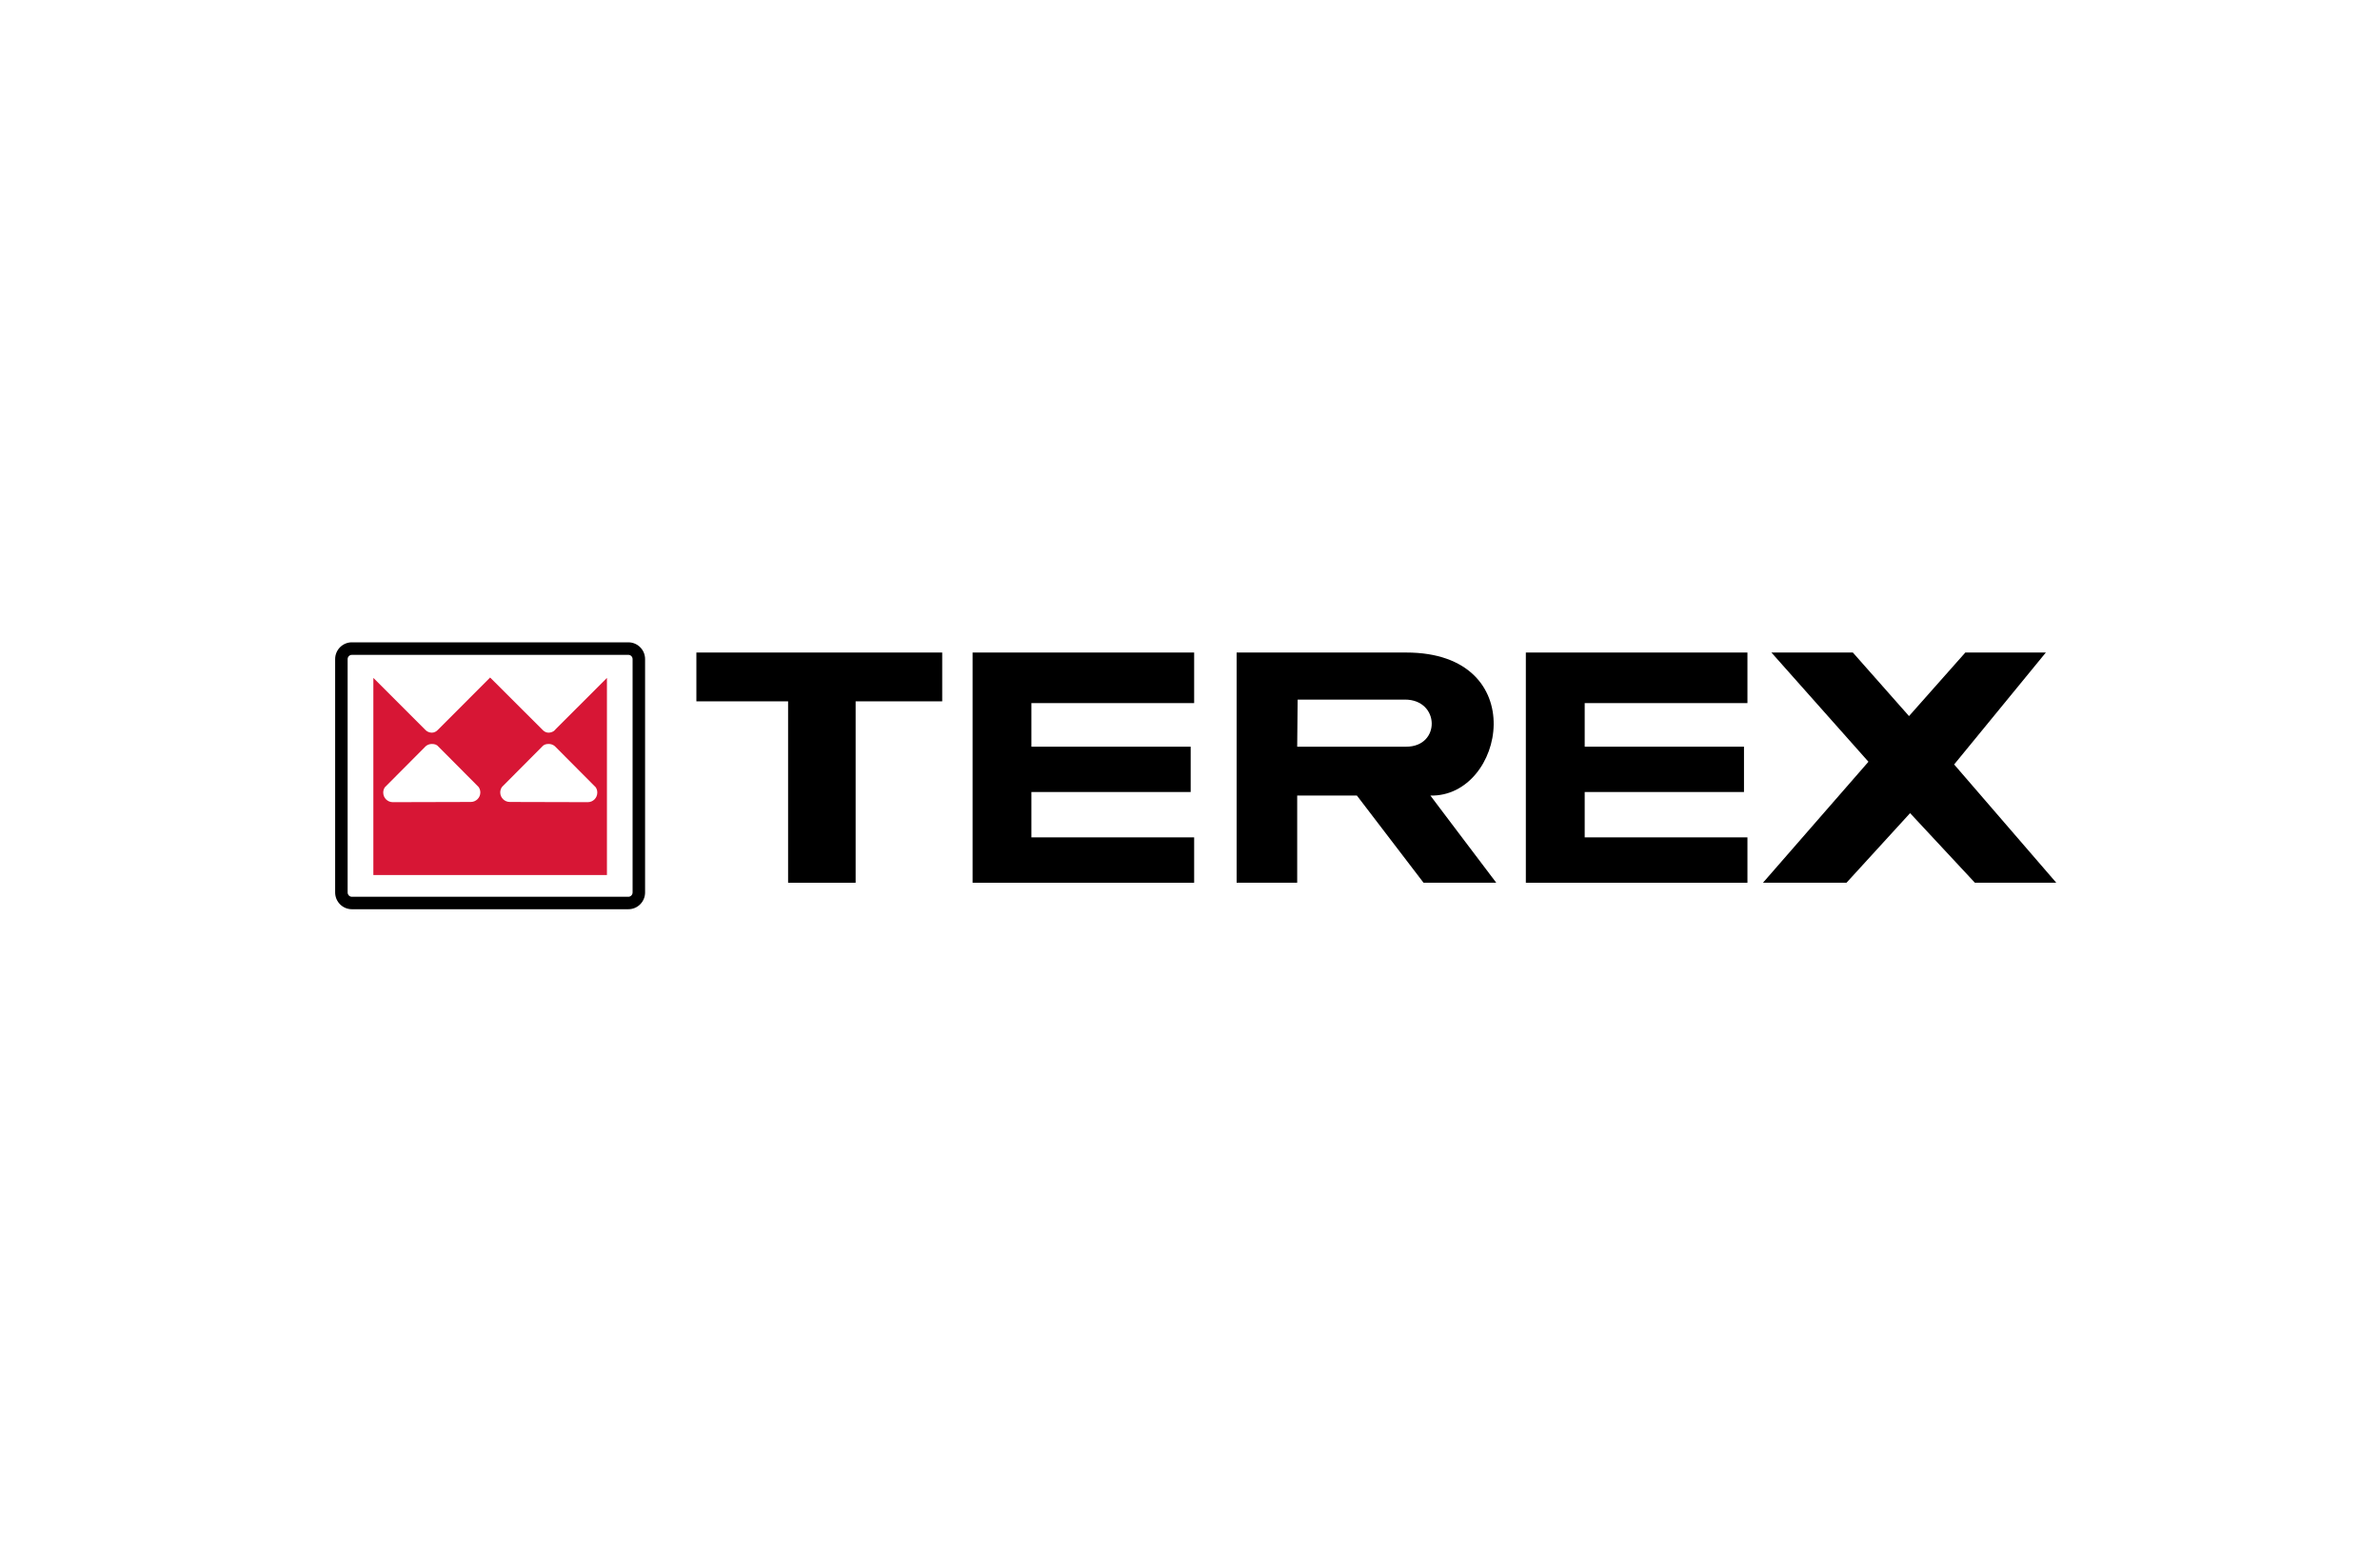 <?xml version="1.0" encoding="utf-8"?>
<!-- Generator: Adobe Illustrator 16.0.0, SVG Export Plug-In . SVG Version: 6.00 Build 0)  -->
<!DOCTYPE svg PUBLIC "-//W3C//DTD SVG 1.1//EN" "http://www.w3.org/Graphics/SVG/1.1/DTD/svg11.dtd">
<svg version="1.1" id="Layer_1" xmlns="http://www.w3.org/2000/svg" xmlns:xlink="http://www.w3.org/1999/xlink" x="0px" y="0px"
	 width="234px" height="153px" viewBox="0 0 234 153" enable-background="new 0 0 234 153" xml:space="preserve">
<rect fill="#FFFFFF" width="234" height="153"/>
<g>
	<g>
		<g>
			<path fill="#FFFFFF" d="M34.595,63.133c-0.905,0-1.643,0.739-1.643,1.647V87.72c0,0.909,0.737,1.647,1.643,1.647h27.188
				c0.905,0,1.641-0.738,1.641-1.647V64.781c0-0.909-0.735-1.647-1.641-1.647H34.595z"/>
			<path d="M34.179,87.72V64.781c0-0.229,0.189-0.416,0.416-0.416h27.188c0.224,0,0.413,0.187,0.413,0.416V87.72
				c0,0.23-0.189,0.423-0.413,0.423H34.595C34.368,88.143,34.179,87.95,34.179,87.72z M34.595,63.133
				c-0.905,0-1.643,0.739-1.643,1.647V87.72c0,0.909,0.737,1.647,1.643,1.647h27.188c0.905,0,1.641-0.738,1.641-1.647V64.781
				c0-0.909-0.735-1.647-1.641-1.647H34.595z"/>
			<path fill="#D71635" d="M57.791,78.844l-7.664-0.02c-0.521,0-0.944-0.419-0.944-0.937c0-0.2,0.066-0.392,0.177-0.544l3.918-3.937
				c0.172-0.209,0.379-0.284,0.67-0.284c0.234,0,0.446,0.085,0.607,0.223l4.015,4.035c0.102,0.15,0.156,0.33,0.156,0.521
				C58.726,78.422,58.312,78.844,57.791,78.844z M46.288,78.824l-7.672,0.02c-0.517,0-0.937-0.422-0.937-0.941
				c0-0.191,0.055-0.371,0.159-0.521l4.017-4.035c0.16-0.138,0.373-0.223,0.604-0.223c0.298,0,0.501,0.075,0.672,0.284l3.917,3.937
				c0.11,0.152,0.178,0.344,0.178,0.544C47.227,78.405,46.802,78.824,46.288,78.824z M59.639,66.667l-5.051,5.048v0.016
				c-0.159,0.187-0.422,0.283-0.657,0.283c-0.234,0-0.446-0.115-0.623-0.314l-5.118-5.107l-5.105,5.111
				c-0.179,0.203-0.398,0.31-0.633,0.31c-0.24,0-0.496-0.115-0.657-0.299l-5.049-5.048l-0.038-0.035v19.375h10.766h1.439h10.761
				V66.633L59.639,66.667z"/>
		</g>
		<polygon points="77.485,86.764 77.485,68.934 68.468,68.934 68.468,64.136 92.637,64.136 92.637,68.934 84.125,68.934 
			84.125,86.764 		"/>
		<polygon points="95.625,86.764 95.625,64.136 117.408,64.136 117.408,69.107 101.406,69.107 101.406,73.392 117.067,73.392 
			117.067,77.846 101.406,77.846 101.406,82.305 117.408,82.305 117.408,86.764 		"/>
		<polygon points="150.02,86.764 150.02,64.136 171.807,64.136 171.807,69.107 155.806,69.107 155.806,73.392 171.467,73.392 
			171.467,77.846 155.806,77.846 155.806,82.305 171.807,82.305 171.807,86.764 		"/>
		<path d="M121.584,64.136v22.627h5.955v-8.568h5.871l6.553,8.568h7.149c0,0-6.554-8.656-6.474-8.568
			c7.322,0.164,10.056-14.059-2.38-14.059H121.584z M127.583,68.762c0,0,8.738,0,10.55,0c3.447,0,3.533,4.63,0.126,4.63
			c-3.399,0-10.72,0-10.72,0L127.583,68.762z"/>
	</g>
	<polygon points="173.333,86.764 181.545,86.764 187.799,79.922 194.172,86.764 202.173,86.764 192.13,75.139 201.147,64.136 
		193.231,64.136 187.693,70.383 182.171,64.136 174.164,64.136 183.704,74.872 	"/>
</g>
</svg>

